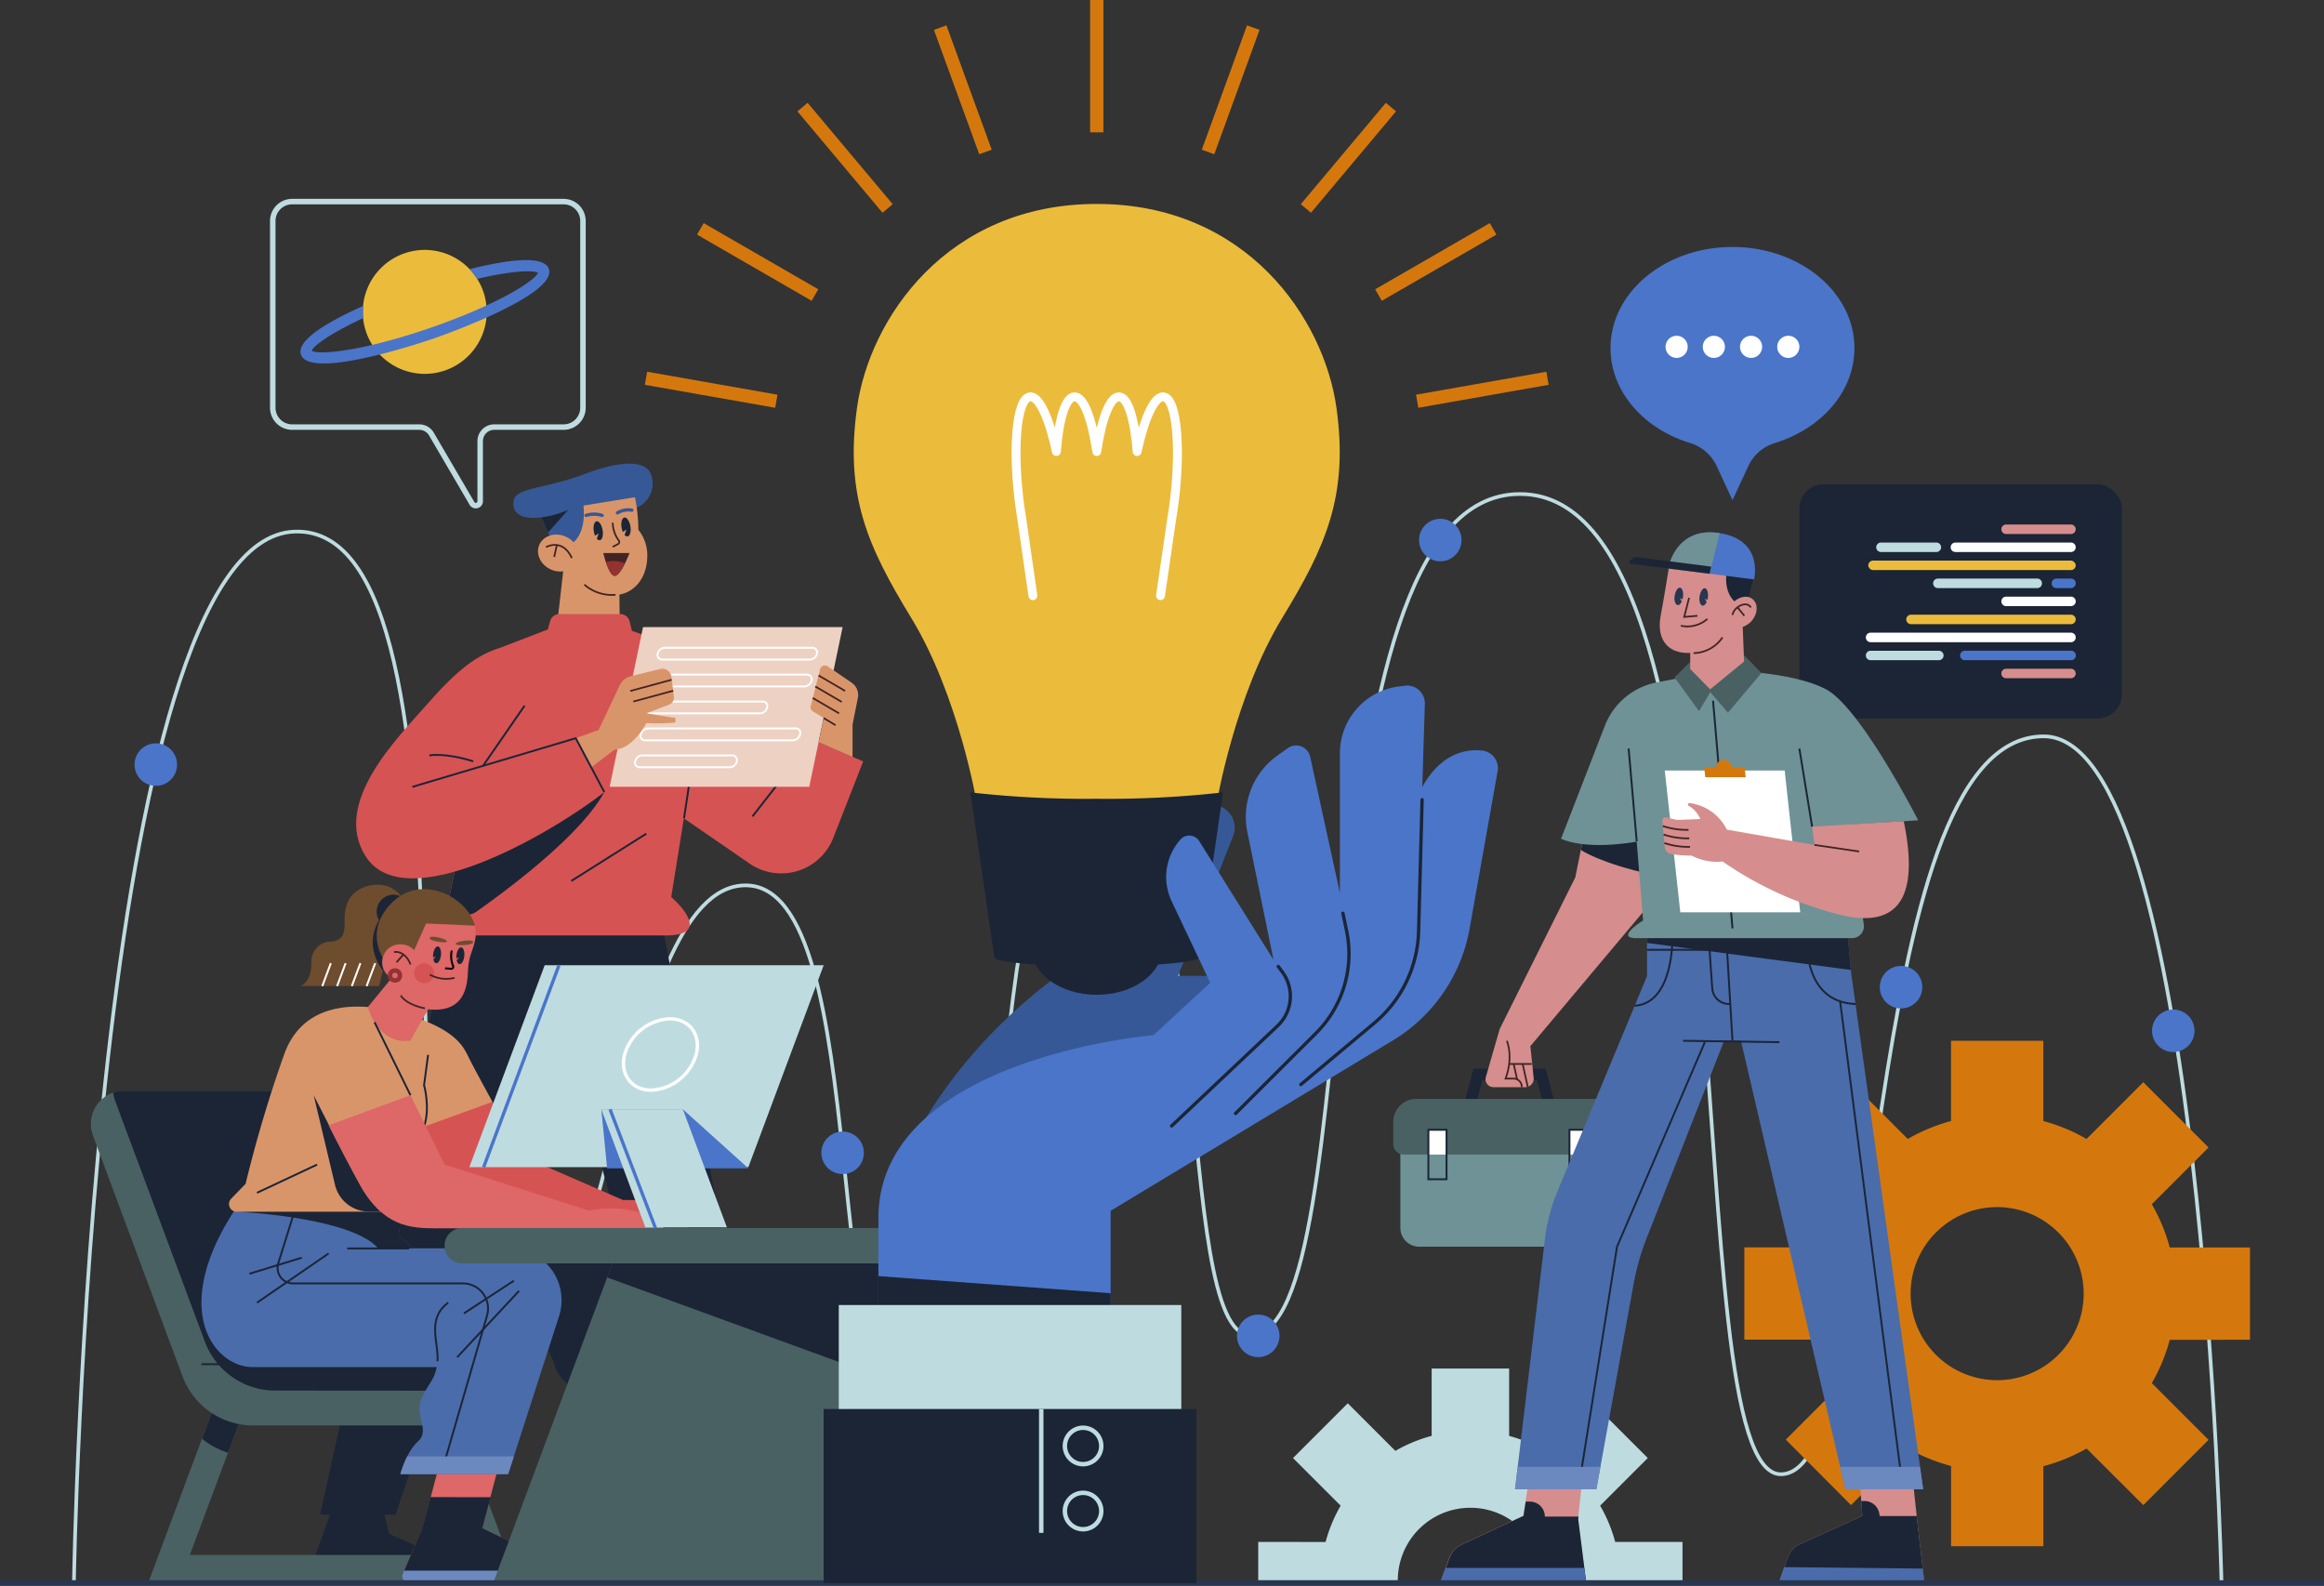 <svg xmlns="http://www.w3.org/2000/svg" viewBox="0 0 525.02 358.22"><rect x="0" y="0" width="525.02" height="358.22" fill="#333333" stroke="none"/><defs><style>.cls-1{fill:#bedce0;}.cls-10,.cls-13,.cls-15,.cls-17,.cls-2,.cls-26,.cls-27,.cls-28,.cls-29,.cls-30,.cls-31,.cls-32,.cls-33,.cls-34,.cls-35,.cls-36{fill:none;}.cls-2,.cls-30,.cls-34{stroke:#bedce0;}.cls-10,.cls-15,.cls-17,.cls-2,.cls-26,.cls-27,.cls-28,.cls-29,.cls-30,.cls-32,.cls-34,.cls-35,.cls-36{stroke-miterlimit:10;}.cls-2{stroke-width:0.83px;}.cls-3{fill:#4a75c9;}.cls-4{fill:#1b2536;}.cls-5{fill:#d68d8d;}.cls-6{fill:#fff;}.cls-7{fill:#ebbc3b;}.cls-8{fill:#365896;}.cls-9{fill:#d9956a;}.cls-10{stroke:#422424;stroke-width:0.39px;}.cls-11{fill:#422424;}.cls-12{fill:#943232;}.cls-13{stroke:#365896;stroke-width:0.75px;}.cls-13,.cls-31,.cls-33{stroke-linecap:round;stroke-linejoin:round;}.cls-14{fill:#d65353;}.cls-15,.cls-33{stroke:#1b2536;}.cls-15,.cls-17{stroke-width:0.43px;}.cls-16{fill:#edd1c2;}.cls-17,.cls-27,.cls-31,.cls-36{stroke:#fff;}.cls-18{fill:#d4780e;}.cls-19{fill:#4a6cab;}.cls-20{fill:#6e9296;}.cls-21{fill:#496163;}.cls-22{fill:#6b89bf;}.cls-23{fill:#28364f;}.cls-24{fill:#6e4c2e;}.cls-25{fill:#de6767;}.cls-26{stroke:#000;}.cls-26,.cls-27{stroke-width:0.44px;}.cls-28{stroke:#943232;}.cls-29{stroke:#28364f;stroke-width:1.25px;}.cls-30{stroke-width:1.24px;}.cls-31{stroke-width:2px;}.cls-32{stroke:#d4780e;stroke-width:3px;}.cls-33,.cls-35,.cls-36{stroke-width:0.75px;}.cls-35{stroke:#4a75c9;}</style></defs><g id="OBJECTS"><path class="cls-1" d="M284.25,348.32V357h31.53a16.4,16.4,0,0,1,32.8,0H380.1v-8.68H364.89a33.47,33.47,0,0,0-3.4-8.2l10.76-10.76L359.88,317l-10.76,10.76a33.53,33.53,0,0,0-8.19-3.39V309.14h-17.5v15.22a33.77,33.77,0,0,0-8.2,3.39L304.48,317l-12.37,12.37,10.76,10.76a33.47,33.47,0,0,0-3.4,8.2Z"/><path class="cls-2" d="M16.71,357s3.82-235.14,49.8-236.91,17,193.16,44.06,193.16S139.05,200,168.44,200s16.25,121.83,39.19,121.83,13.14-141.23,38.53-141.23c29.35,0,18.35,121,36.28,121,28,0,9.32-190,60.94-190,55.22,0,34.18,221.43,58.94,221.43s16.35-166.69,59.38-166.69c35.85,0,40.15,190.69,40.15,190.69"/><path class="cls-3" d="M40,172.71a4.8,4.8,0,1,1-4.8-4.79A4.8,4.8,0,0,1,40,172.71Z"/><path class="cls-3" d="M195.16,260.42a4.8,4.8,0,1,1-4.8-4.8A4.8,4.8,0,0,1,195.16,260.42Z"/><path class="cls-3" d="M289.05,301.77a4.8,4.8,0,1,1-4.8-4.8A4.79,4.79,0,0,1,289.05,301.77Z"/><path class="cls-3" d="M330.18,122a4.8,4.8,0,1,1-4.8-4.8A4.8,4.8,0,0,1,330.18,122Z"/><path class="cls-3" d="M434.27,223a4.8,4.8,0,1,1-4.8-4.8A4.8,4.8,0,0,1,434.27,223Z"/><circle class="cls-3" cx="490.97" cy="232.85" r="4.8"/><rect class="cls-4" x="406.5" y="109.4" width="72.86" height="52.9" rx="5.46"/><path class="cls-5" d="M453.2,120.63h14.66a1.07,1.07,0,0,0,1.07-1.07h0a1.07,1.07,0,0,0-1.07-1.07H453.2a1.07,1.07,0,0,0-1.07,1.07h0A1.07,1.07,0,0,0,453.2,120.63Z"/><path class="cls-6" d="M441.75,124.7h26.11a1.07,1.07,0,0,0,1.07-1.07h0a1.07,1.07,0,0,0-1.07-1.07H441.75a1.07,1.07,0,0,0-1.07,1.07h0A1.07,1.07,0,0,0,441.75,124.7Z"/><path class="cls-1" d="M424.93,124.7h12.52a1.07,1.07,0,0,0,1.07-1.07h0a1.07,1.07,0,0,0-1.07-1.07H424.93a1.07,1.07,0,0,0-1.07,1.07h0A1.07,1.07,0,0,0,424.93,124.7Z"/><rect class="cls-7" x="422.06" y="126.63" width="46.87" height="2.14" rx="1.07" transform="translate(890.99 255.41) rotate(180)"/><path class="cls-3" d="M464.57,132.85h3.29a1.07,1.07,0,0,0,1.07-1.07h0a1.07,1.07,0,0,0-1.07-1.08h-3.29a1.07,1.07,0,0,0-1.07,1.08h0A1.06,1.06,0,0,0,464.57,132.85Z"/><path class="cls-1" d="M437.8,132.85h22.44a1.07,1.07,0,0,0,1.07-1.07h0a1.07,1.07,0,0,0-1.07-1.08H437.8a1.08,1.08,0,0,0-1.08,1.08h0A1.07,1.07,0,0,0,437.8,132.85Z"/><path class="cls-6" d="M453.2,136.92h14.66a1.07,1.07,0,0,0,1.07-1.07h0a1.07,1.07,0,0,0-1.07-1.07H453.2a1.07,1.07,0,0,0-1.07,1.07h0A1.07,1.07,0,0,0,453.2,136.92Z"/><path class="cls-7" d="M431.72,141h36.14a1.07,1.07,0,0,0,1.07-1.07h0a1.07,1.07,0,0,0-1.07-1.07H431.72a1.07,1.07,0,0,0-1.07,1.07h0A1.07,1.07,0,0,0,431.72,141Z"/><path class="cls-6" d="M422.59,145.07h45.27a1.07,1.07,0,0,0,1.07-1.08h0a1.07,1.07,0,0,0-1.07-1.07H422.59a1.07,1.07,0,0,0-1.07,1.07h0A1.07,1.07,0,0,0,422.59,145.07Z"/><path class="cls-3" d="M443.89,149.14h24a1.07,1.07,0,0,0,1.07-1.07h0a1.07,1.07,0,0,0-1.07-1.08h-24a1.07,1.07,0,0,0-1.07,1.08h0A1.07,1.07,0,0,0,443.89,149.14Z"/><path class="cls-1" d="M422.59,149.14H438a1.07,1.07,0,0,0,1.08-1.07h0A1.08,1.08,0,0,0,438,147H422.59a1.07,1.07,0,0,0-1.07,1.08h0A1.07,1.07,0,0,0,422.59,149.14Z"/><path class="cls-5" d="M453.2,153.21h14.66a1.07,1.07,0,0,0,1.07-1.07h0a1.07,1.07,0,0,0-1.07-1.07H453.2a1.07,1.07,0,0,0-1.07,1.07h0A1.07,1.07,0,0,0,453.2,153.21Z"/><path class="cls-8" d="M143.21,114.94a6,6,0,0,0,3.91-7.66c-1-3-5.84-3.67-14.91-.24s-15.59,3.06-16.16,6,1.85,4.4,6.29,3.83l3.93,9.19Z"/><polygon class="cls-4" points="149.5 208.61 176.1 344.11 157.96 344.11 127.01 230.92 89.36 342.15 72.33 342.15 101.87 208.61 149.5 208.61"/><path class="cls-9" d="M131.81,114.21l11.64-1.89a40.38,40.38,0,0,1,.77,7.37,9.21,9.21,0,0,1,2,6.29c-.13,4-2.3,7.58-6.29,8.34l.08,7.34H125.8l2.06-18.14S132.61,122.35,131.81,114.21Z"/><path class="cls-9" d="M130.42,126.78c-.89,2.07-3.54,2.91-5.91,1.89s-3.57-3.53-2.68-5.59,3.54-2.91,5.91-1.89S131.31,124.72,130.42,126.78Z"/><path class="cls-10" d="M123.35,123.6s3.7-2.18,5.84,2.46"/><line class="cls-10" x1="125.2" y1="125.82" x2="125.8" y2="123.12"/><path class="cls-10" d="M139.06,134.36a9.41,9.41,0,0,1-7.05-2.3"/><path class="cls-10" d="M138.42,118.08a6.94,6.94,0,0,0,1.36,4,.54.54,0,0,1-.15.82l-1.21.63"/><path class="cls-11" d="M136.28,124.93h5.93s-1.9,5.12-3.31,5.16S136.28,124.93,136.28,124.93Z"/><path class="cls-12" d="M138.63,126.76a6.5,6.5,0,0,0-1.75.23c.48,1.45,1.22,3.12,2,3.1s1.62-1.45,2.28-2.8A6.17,6.17,0,0,0,138.63,126.76Z"/><path class="cls-4" d="M134.8,117.75c-.55.08-.84,1.09-.65,2.27a4.42,4.42,0,0,0,.28,1l.81-.54s-.2.62-.41,1.21a.81.81,0,0,0,.67.35c.55-.08.84-1.09.64-2.26S135.35,117.68,134.8,117.75Z"/><path class="cls-4" d="M141.07,116.91c-.55.07-.84,1.08-.65,2.26a4,4,0,0,0,.29,1l.8-.55s-.2.63-.41,1.21a.79.79,0,0,0,.67.35c.55-.07.84-1.09.65-2.26S141.62,116.83,141.07,116.91Z"/><path class="cls-13" d="M132.39,116.43a6,6,0,0,1,3.63,0"/><path class="cls-13" d="M139.5,115.85a4.81,4.81,0,0,1,3.25-.61"/><path class="cls-14" d="M126.4,138.71h13.73a2.17,2.17,0,0,1,2.11,1.67l.51,2.12L161.11,149,177,175.47l6.94-8.23L195,172l-6.75,17.27a12.62,12.62,0,0,1-18.9,5.81l-14.86-10.22-2.85,17.78s10.15,8.67-1.21,8.67h-48.2a2,2,0,0,1-2-2.47l12.81-62.52,10.72-4.13.52-1.88A2.17,2.17,0,0,1,126.4,138.71Z"/><line class="cls-15" x1="176.98" y1="175.47" x2="169.99" y2="184.43"/><line class="cls-15" x1="154.53" y1="184.85" x2="156.67" y2="170.65"/><polygon class="cls-16" points="182.82 177.73 137.73 177.73 145.27 141.66 190.36 141.66 182.82 177.73"/><path class="cls-17" d="M182.94,149H149.62a1.05,1.05,0,0,1-1.05-1.33h0a1.74,1.74,0,0,1,1.61-1.34H183.5a1.06,1.06,0,0,1,1.06,1.34h0A1.75,1.75,0,0,1,182.94,149Z"/><path class="cls-17" d="M181.67,155.07H148.35a1.05,1.05,0,0,1-1-1.34h0a1.73,1.73,0,0,1,1.61-1.34h33.32a1.06,1.06,0,0,1,1.06,1.34h0A1.74,1.74,0,0,1,181.67,155.07Z"/><path class="cls-17" d="M171.74,161.15H147.08a1,1,0,0,1-1.05-1.33h0a1.72,1.72,0,0,1,1.61-1.34H172.3a1,1,0,0,1,1,1.34h0A1.71,1.71,0,0,1,171.74,161.15Z"/><path class="cls-17" d="M179.13,167.24H145.81a1,1,0,0,1-1.05-1.34h0a1.72,1.72,0,0,1,1.61-1.34h33.32a1,1,0,0,1,1.05,1.34h0A1.72,1.72,0,0,1,179.13,167.24Z"/><path class="cls-17" d="M164.85,173.32H144.54a1.05,1.05,0,0,1-1.06-1.33h0a1.74,1.74,0,0,1,1.62-1.34h20.31a1.06,1.06,0,0,1,1.05,1.34h0A1.72,1.72,0,0,1,164.85,173.32Z"/><path class="cls-4" d="M103.82,191.42s20-9.11,32.7-12.49c-5,9.13-19.63,20.46-28.87,27a3.85,3.85,0,0,1-6-3.92Z"/><path class="cls-14" d="M113.07,146.31c-5.24,1.59-9.67,4.9-16.52,12.71s-21.53,22.3-14,34.34c8.79,14.1,41.59-4.76,54-14.43l-6.44-12.17-20.88,6.13,7.9-11.74Z"/><path class="cls-15" d="M97,170.65s3.45-.71,9.91,1.34"/><path class="cls-9" d="M130.08,166.76l5.15-1.85L140,154.82a3.78,3.78,0,0,1,2.54-2.07l6.61-1.62a2.07,2.07,0,0,1,2.54,1.76l.54,4.51a1.66,1.66,0,0,1-1,1.74l-5.21,2s4.51.74,6.4,1c.27,0,.27,1,0,1.09a45.67,45.67,0,0,1-6.4.12s-3,5.86-7.2,6l-5.25,4Z"/><line class="cls-10" x1="142.39" y1="156.09" x2="151.71" y2="153.56"/><line class="cls-10" x1="143.08" y1="158.48" x2="152.09" y2="156.03"/><path class="cls-9" d="M192.6,171v-7.31l1.21-6.07a3.32,3.32,0,0,0-1.39-3.38L187,150.52a1.13,1.13,0,0,0-1.73.65l-2.12,8.32a1.1,1.1,0,0,0,.49,1.21l2.45,1.5-1.14,5.47Z"/><line class="cls-10" x1="186.07" y1="162.2" x2="188.75" y2="163.82"/><line class="cls-10" x1="183.6" y1="157.67" x2="189.56" y2="161.15"/><line class="cls-10" x1="184.18" y1="155.07" x2="190.15" y2="158.56"/><line class="cls-10" x1="184.94" y1="152.59" x2="190.91" y2="156.08"/><line class="cls-15" x1="146" y1="188.33" x2="129.06" y2="199.01"/><polygon class="cls-4" points="86.39 340.21 87.89 346.5 104.77 353.91 105.57 357.6 68.98 357.6 75.27 340.21 86.39 340.21"/><path class="cls-4" d="M122.34,116.87a23,23,0,0,0,6-1.68l-4.54,5.12Z"/><polyline class="cls-15" points="93.16 177.75 130.07 166.76 136.52 178.93"/><line class="cls-15" x1="109.2" y1="172.89" x2="118.51" y2="159.41"/><path class="cls-18" d="M508.3,302.65V281.8H490.17a40.2,40.2,0,0,0-4.05-9.77l12.82-12.82L484.2,244.47l-12.82,12.82a40.2,40.2,0,0,0-9.77-4.05V235.11H440.76v18.13a40.2,40.2,0,0,0-9.77,4.05l-12.82-12.82-14.74,14.74L416.25,272a40.2,40.2,0,0,0-4.05,9.77H394.07v20.85H412.2a40.2,40.2,0,0,0,4.05,9.77l-12.82,12.82L418.17,340,431,327.16a40.2,40.2,0,0,0,9.77,4v18.13h20.85V331.21a40.2,40.2,0,0,0,9.77-4L484.2,340l14.74-14.74-12.82-12.82a40.2,40.2,0,0,0,4.05-9.77Zm-37.57-10.43a19.55,19.55,0,1,1-19.55-19.54A19.57,19.57,0,0,1,470.73,292.22Z"/><path class="cls-4" d="M396.06,130.85l-2.42,9.52s-5.38-6-5-10.45Z"/><path class="cls-5" d="M345.46,333.89l-1.33,8.54-14,6.51a5.14,5.14,0,0,0-2.67,2.88l-2.1,5.62h32.93l-1.8-14.25,1-9.3Z"/><path class="cls-4" d="M349,342.59h0a3.38,3.38,0,0,0-3.38-3.38h-.94l-.5,3.22-14,6.51a5.14,5.14,0,0,0-2.67,2.88l-2.1,5.62h32.93l-1.8-14.25.07-.6Z"/><polygon class="cls-19" points="325.38 357.44 358.31 357.44 357.9 354.19 326.59 354.19 325.38 357.44"/><path class="cls-5" d="M420.12,333.89l.6,8.55-14.05,6.36a5.19,5.19,0,0,0-2.7,2.86l-2.15,5.94h32.93l-1.65-14.27-1-9.32Z"/><path class="cls-4" d="M433.1,343.33l-.09-.86h-8.38l-.06-.48a3.39,3.39,0,0,0-3.36-2.91h-.73l.24,3.36-14.05,6.36a5.19,5.19,0,0,0-2.7,2.86l-2.15,5.94h32.93Z"/><polygon class="cls-19" points="401.82 357.6 434.75 357.6 434.37 354.34 403.06 354.01 401.82 357.6"/><path class="cls-4" d="M352,252.07H330.06l2.81-10.66h16.3Zm-18.57-2.58h15.22l-1.45-5.5H334.86Z"/><path class="cls-20" d="M316.36,255.22H365a0,0,0,0,1,0,0v22.15a4.25,4.25,0,0,1-4.25,4.25H320.61a4.25,4.25,0,0,1-4.25-4.25V255.22A0,0,0,0,1,316.36,255.22Z"/><path class="cls-21" d="M320,248.24H361.4a5.19,5.19,0,0,1,5.19,5.19v5a2.38,2.38,0,0,1-2.38,2.38H317.14a2.38,2.38,0,0,1-2.38-2.38v-5A5.19,5.19,0,0,1,320,248.24Z"/><rect class="cls-6" x="322.69" y="255.22" width="4.1" height="5.6"/><rect class="cls-6" x="354.56" y="255.22" width="4.1" height="5.6"/><rect class="cls-15" x="322.69" y="255.22" width="4.1" height="11.17"/><rect class="cls-15" x="354.56" y="255.22" width="4.1" height="11.17"/><path class="cls-19" d="M372.08,209.72v10.8l-20.22,48.59A41.16,41.16,0,0,0,349,280l-6.74,56.41h18.38L369.06,290a56.46,56.46,0,0,1,3.44-11.58l17-43.32h3.8L416.9,336.42h17.57l-16.28-116.7-1-10.8Z"/><line class="cls-15" x1="372.08" y1="214.56" x2="417.72" y2="214.56"/><line class="cls-15" x1="391.39" y1="235.11" x2="389.94" y2="210.93"/><path class="cls-15" d="M386,211.41l.81,11.82a3.83,3.83,0,0,0,3.83,3.58h.3"/><path class="cls-15" d="M408.27,211.41s-1.4,14.92,10.91,15.4"/><path class="cls-15" d="M377.81,211.9s.32,14.72-8.5,15.3"/><line class="cls-15" x1="380.22" y1="235.11" x2="401.99" y2="235.43"/><polyline class="cls-15" points="385.14 235.43 365.31 281.62 357.09 333.2"/><line class="cls-15" x1="415.71" y1="226.2" x2="429.47" y2="333.2"/><polygon class="cls-4" points="372.08 213.01 418.13 219.11 417.22 208.92 372.08 209.72 372.08 213.01"/><path class="cls-5" d="M358.38,185.78l-2.5,12.42L338.8,232.45l-3.13,10.86a1.78,1.78,0,0,0,1.71,2.28h7.19a1.91,1.91,0,0,0,1.9-2.11l-.74-7.16,27.56-32.8.16-17.74Z"/><path class="cls-10" d="M340.41,235.11s1.56,3.47-.28,8.54h1.8a1.86,1.86,0,0,1,1.86,1.89v.05"/><line class="cls-10" x1="341.01" y1="240.35" x2="346.04" y2="240.35"/><line class="cls-10" x1="343.99" y1="240.35" x2="345.13" y2="245.5"/><line class="cls-10" x1="341.96" y1="240.35" x2="342.73" y2="243.84"/><path class="cls-4" d="M357.14,192s4.25,3,16.21,5.6l.1-11.77H358.38Z"/><path class="cls-20" d="M388.61,151.39s16.08.14,23.93,4.33,20.8,29.58,20.8,29.58l-15.48,1,3.2,22.57a2.69,2.69,0,0,1-2.66,3.06H369.67c-4.92,0,1.53-4,1.53-4l-1.45-17.81s-10.8,2.09-17.09-.65l9.9-25.53a15.75,15.75,0,0,1,11.75-9.79Z"/><polygon class="cls-21" points="393.55 147.54 397.93 152.02 390.36 161 386.37 156.34 383.83 160.64 378.3 153.02 381.84 149.51 393.55 147.54"/><line class="cls-15" x1="409.38" y1="186.75" x2="406.5" y2="169.1"/><line class="cls-15" x1="369.75" y1="190.06" x2="367.93" y2="169.1"/><line class="cls-15" x1="387" y1="158.29" x2="391.39" y2="209.72"/><polygon class="cls-6" points="406.69 206.09 379.6 206.09 376.09 174.06 403.18 174.06 406.69 206.09"/><path class="cls-18" d="M391.38,173.33a2.11,2.11,0,0,0-2-1.67,1.61,1.61,0,0,0-1.64,1.67H385l.24,2.24h9.13l-.24-2.24Z"/><polygon class="cls-22" points="416.9 336.43 434.47 336.43 433.76 331.35 415.71 331.35 416.9 336.43"/><polygon class="cls-22" points="361.56 331.35 342.87 331.35 342.26 336.43 360.64 336.43 361.56 331.35"/><path class="cls-5" d="M430.08,185.5l-20.7,1.25.53,4.12-19.8-3.46a10.92,10.92,0,0,0-8.42-6,.33.33,0,0,0-.21.61,6.24,6.24,0,0,1,2.65,3l-5.28.2-2.51-.57a.65.65,0,0,0-.79.69l.54,6.07a1.68,1.68,0,0,0,1.37,1.49,28.79,28.79,0,0,0,4.7.38,12.48,12.48,0,0,0,7,1.33,81.32,81.32,0,0,0,27.08,12.17C431.69,210.25,432.77,198.56,430.08,185.5Z"/><path class="cls-10" d="M375.65,186.6a17,17,0,0,0,5.81.86"/><path class="cls-10" d="M375.82,188.52a17,17,0,0,0,5.8.86"/><path class="cls-10" d="M376,190.44a16.9,16.9,0,0,0,5.8.86"/><line class="cls-10" x1="409.91" y1="190.87" x2="420" y2="192.35"/><path class="cls-5" d="M377,128.32s-1,6.36-1.85,10.88,1,8.54,6.69,8.3v3.63l4.51,4.59,7.66-6.29-.49-12.49s-4-1.21-3.54-7.09Z"/><path class="cls-10" d="M382.6,147.54a8.1,8.1,0,0,0,6.53-3.55"/><path class="cls-5" d="M395.85,140.11c-1.31,1.63-3.39,2.12-4.66,1.1s-1.24-3.16.07-4.78,3.39-2.12,4.66-1.1S397.16,138.49,395.85,140.11Z"/><path class="cls-10" d="M391.39,138.92c.24-1.7,3.06-3.4,4.17-1.7"/><line class="cls-10" x1="394.07" y1="139.11" x2="392.52" y2="137.19"/><path class="cls-23" d="M379.49,135.11l.6.29a4.15,4.15,0,0,0,.13-.65c.11-1.08-.22-2-.74-2s-1,.86-1.16,1.94.22,2,.74,2c.33,0,.65-.33.88-.84Z"/><path class="cls-23" d="M385.12,135.24l.6.29a4.17,4.17,0,0,0,.12-.65c.12-1.08-.21-2-.73-2s-1,.86-1.16,1.94.21,2,.74,2c.32,0,.65-.33.87-.85Z"/><polyline class="cls-10" points="381.59 135.04 380.48 139.36 383.47 139.11"/><path class="cls-10" d="M379.72,141.35a6.83,6.83,0,0,0,6-1.54"/><path class="cls-3" d="M376.91,128.43l19.35,2.45s2.34-9.09-8.14-10.5C379.66,119.24,377.26,126.2,376.91,128.43Z"/><path class="cls-20" d="M388.51,120.44l-.39-.06c-8.46-1.14-10.86,5.82-11.22,8.05l9.33,1.18Z"/><path class="cls-4" d="M386.23,129.61l-18.18-2.3h0a1.72,1.72,0,0,1,1.9-1.45L386.58,128Z"/><path class="cls-24" d="M90.5,202.34s-2.38-3.52-7.39-2.19-5.26,5.56-5.26,7.56.24,4.83-3.21,5a4.41,4.41,0,0,0-4.29,4.66c0,1.63-.24,4.23-2.42,5.38H85.65Z"/><path class="cls-4" d="M86.48,219.23l3.76-15.79a10.62,10.62,0,0,0-2.7,2C82.27,210.89,84.32,216.37,86.48,219.23Z"/><path class="cls-4" d="M92.73,206.11a3.82,3.82,0,1,1-3.81-4A3.92,3.92,0,0,1,92.73,206.11Z"/><path class="cls-24" d="M107.29,209.1c-1.7-6.53-12.21-11.91-18.86-5.08s-1.64,13.78.54,15.41Z"/><polygon class="cls-21" points="99.57 310.59 92.51 310.59 107.68 351.26 42.89 351.26 58.06 310.59 51 310.59 33.47 357.6 117.11 357.6 99.57 310.59"/><path class="cls-25" d="M112.79,330.62l-3.87,14.59,14.75,7.09,1.64.41a4.49,4.49,0,0,1,3.36,4.89H92.32A1.49,1.49,0,0,1,91,355.52l4.51-10.47,3.79-14.43Z"/><path class="cls-4" d="M97.26,338.2l-1.8,6.85L91,355.52a1.49,1.49,0,0,0,1.37,2.08h36.35a4.49,4.49,0,0,0-3.36-4.89l-1.64-.41-14.75-7.09,1.86-7Z"/><path class="cls-4" d="M142,289.46,163.32,333h-25s-4-5.48-4-11-7.8-9.13-9-13.54-9.23-15.32-9.23-15.32L111.25,282h18.8A13.3,13.3,0,0,1,142,289.46Z"/><path class="cls-4" d="M58.06,310.59H51L45.64,325a17.57,17.57,0,0,0,5.87,3.16Z"/><polygon class="cls-4" points="99.57 310.59 92.51 310.59 99.37 328.97 106.43 328.97 99.57 310.59"/><path class="cls-21" d="M77.62,246.41,105.82,322H57.16a17,17,0,0,1-15.89-11L21,256.51a7.48,7.48,0,0,1,7-10.1Z"/><path class="cls-4" d="M102.9,314.16,77.62,246.41H28a7.46,7.46,0,0,0-2.43.41,7.89,7.89,0,0,0,.44,1.85L46.3,303.13a17,17,0,0,0,15.88,11Z"/><line class="cls-15" x1="45.51" y1="308.17" x2="61.92" y2="308.17"/><path class="cls-19" d="M93.28,282h21.87a11.72,11.72,0,0,1,11.15,15.31L114.8,333H90.46s1.29-5,4-7.42-.79-5.8.73-9.51c1.36-3.29,2.91-4.17,3.46-7.25H57.05c-8.46,0-19.1-12.7-3.74-35.91H90.78L90.06,279Z"/><path class="cls-4" d="M53.46,273.72s25.8,1.14,32,8.3h7.86l-3.22-3,.72-6.17Z"/><line class="cls-15" x1="78.45" y1="282.02" x2="92.4" y2="282.02"/><path class="cls-15" d="M66.77,272.87l-3.91,12.51a3.5,3.5,0,0,0,3.34,4.54h38.38a5.68,5.68,0,0,1,5.45,7.26l-9.57,33"/><line class="cls-15" x1="116.09" y1="289.31" x2="104.81" y2="296.69"/><line class="cls-15" x1="117.26" y1="291.61" x2="103.28" y2="306.6"/><line class="cls-15" x1="74.24" y1="283.15" x2="58.06" y2="294.27"/><line class="cls-15" x1="68.18" y1="284.11" x2="56.33" y2="287.74"/><path class="cls-26" d="M74.24,254.19C71.3,248.36,69,243.61,69,243.61"/><path class="cls-9" d="M111.25,248.9s-4-7.29-5.22-9.74-2.61-6.19-12.89-9.57-24.06-4.35-28.83,8.28a294.52,294.52,0,0,0-8.83,29.56l-3.26,3.36a1.73,1.73,0,0,0,1.24,2.93H91.51Z"/><path class="cls-14" d="M111.25,248.9l6.52,12.19,23,10s12.56-.68,14.67,6.18H106L95.22,254.73Z"/><path class="cls-4" d="M81.35,267.67c-2-3.63-10.49-20.27-10.49-20.27l4.83,20.29a7.85,7.85,0,0,0,7.63,6H86A23.16,23.16,0,0,1,81.35,267.67Z"/><line class="cls-15" x1="71.63" y1="263.08" x2="58.06" y2="269.45"/><path class="cls-15" d="M96.71,238.29l-.91,6.84s1.45,5.06,0,9.39"/><path class="cls-25" d="M93.5,214.78l2.75-6.17,11,.49a7.4,7.4,0,0,1,0,3.62c-.49,2.18-1.24,3.15-1.47,5.81S106,229,96.71,228l-4,7.07s-6.66,1.59-9.62-7.55Z"/><path class="cls-25" d="M94.44,217.69a4.06,4.06,0,1,1-3.2-4.3A3.79,3.79,0,0,1,94.44,217.69Z"/><path class="cls-10" d="M89,215.08s2.33-.64,3.76,2.78"/><line class="cls-10" x1="89.58" y1="217.38" x2="91.13" y2="215.63"/><circle class="cls-14" cx="95.8" cy="219.84" r="2.25"/><path class="cls-10" d="M96,227.78s-4-.64-5.47-2.91"/><line class="cls-27" x1="74.74" y1="217.58" x2="72.81" y2="222.76"/><line class="cls-27" x1="78.08" y1="217.58" x2="76.15" y2="222.76"/><line class="cls-27" x1="81.42" y1="217.58" x2="79.48" y2="222.76"/><line class="cls-27" x1="84.76" y1="217.58" x2="82.82" y2="222.76"/><path class="cls-4" d="M103.74,216.25l-.62.25a4.46,4.46,0,0,1,0-.63c.09-1.05.56-1.88,1.05-1.86s.82.88.72,1.93-.56,1.87-1.05,1.85c-.31,0-.55-.35-.67-.86Z"/><path class="cls-4" d="M98.46,216.05l-.62.24a4.41,4.41,0,0,1,0-.63c.1-1,.57-1.87,1.06-1.86s.81.89.72,1.93-.57,1.87-1.06,1.86c-.3,0-.54-.36-.66-.87Z"/><path class="cls-26" d="M102.06,214.72a5.86,5.86,0,0,0,.29,3.45.46.46,0,0,1-.44.68l-1.36-.11"/><path class="cls-10" d="M102.69,220.89a7.71,7.71,0,0,1-5.59-.72"/><path class="cls-24" d="M97.1,211.79c.37-.57,3.85.3,3.89.86S96.59,212.57,97.1,211.79Z"/><path class="cls-24" d="M106.88,212.72c-.31-.6-3.86-.07-3.95.48S107.32,213.56,106.88,212.72Z"/><path class="cls-15" d="M98.84,307.49c.33-4.19-2.58-9.51,2.42-13.22"/><path class="cls-22" d="M91,355.52a1.49,1.49,0,0,0,1.37,2.08h36.35a4.48,4.48,0,0,0-.6-2.8H91.26Z"/><path class="cls-22" d="M92,329a22.11,22.11,0,0,0-1.54,4H114.8l1.29-4Z"/><path class="cls-25" d="M92.73,247.4l7.73,15.68,32.64,10.4s11-2.66,16.92,4H98.64c-6,0-12-.37-17.29-9.8-2.28-4.05-4.89-9.07-7.11-13.48Z"/><line class="cls-15" x1="84.62" y1="230.92" x2="92.73" y2="247.4"/><circle class="cls-28" cx="89.23" cy="220.36" r="1.12"/><polygon class="cls-21" points="201.85 357.06 111.61 357.06 138.82 284.12 201.85 284.12 201.85 357.06"/><polygon class="cls-4" points="137.16 288.57 201.85 312.16 201.85 284.12 138.82 284.12 137.16 288.57"/><path class="cls-21" d="M201.85,285.4H104.43a4,4,0,0,1-4-4h0a4,4,0,0,1,4-4h97.42Z"/><line class="cls-29" y1="357.6" x2="525.02" y2="357.6"/><path class="cls-30" d="M127.32,45.54H66a4.38,4.38,0,0,0-4.38,4.38V92.1A4.38,4.38,0,0,0,66,96.48H94.72a3.18,3.18,0,0,1,2.74,1.57l9.21,15.75a1,1,0,0,0,1.81-.49V99.65a3.17,3.17,0,0,1,3.18-3.17h15.66a4.38,4.38,0,0,0,4.38-4.38V49.92A4.38,4.38,0,0,0,127.32,45.54Z"/><path class="cls-7" d="M109.18,65.86a14,14,0,1,1-17.76-8.65A14,14,0,0,1,109.18,65.86Z"/><path class="cls-3" d="M106.09,60.8A13.28,13.28,0,0,1,107.78,63c7.84-1.85,12.72-2,13.75-1.37-.59,1.71-8.88,7.1-24.3,12.43S72,80.22,70.43,79.24c.4-1.17,4.35-4,11.66-7.4a14.87,14.87,0,0,1,0-2.75c-7.37,3.29-15.25,7.67-14.1,11,2,6,28.93-3.26,30.07-3.65S126,66.7,124,60.75C122.83,57.43,113.92,58.84,106.09,60.8Z"/><path class="cls-8" d="M204.73,261s11.12-27.81,45.21-47.88c0,0,8.71-22.68,21.17-30.57a5.16,5.16,0,0,1,7.47,6.31l-12.44,31.58h36.52Z"/><path class="cls-7" d="M301.93,92.18C299.14,72,281.62,46.07,247.77,46.07S196.39,72,193.6,92.18c-2.74,19.82,2.42,31.27,12.25,47.39,10.76,17.63,14.83,41.91,14.83,41.91h54.17s4.07-24.28,14.83-41.91C299.51,123.45,304.67,112,301.93,92.18Z"/><path class="cls-4" d="M247.77,180.44A232.68,232.68,0,0,1,219.23,179l5.41,37.27c.17,1.13,10.52,2,23.13,2s23-.9,23.12-2L276.3,179A232.62,232.62,0,0,1,247.77,180.44Z"/><ellipse class="cls-4" cx="247.77" cy="214.2" rx="14.75" ry="10.52"/><path class="cls-31" d="M262.17,134.57l2.53-17.33h0c.12-.67.22-1.36.33-2.06,1.87-12.86,1-25.54-2.31-25.54-2.06,0-4.28,5.16-5.83,12.36-.55-7.2-2.05-12.36-4.12-12.36s-3.93,5.16-5,12.36c-1.05-7.2-2.91-12.36-5-12.36s-3.57,5.16-4.12,12.36c-1.54-7.2-3.76-12.36-5.83-12.36-3.33,0-4.18,12.68-2.3,25.54.1.7.21,1.39.32,2.06h0l2.5,17.33"/><line class="cls-32" x1="222.63" y1="34.33" x2="212.4" y2="6.24"/><line class="cls-32" x1="200.52" y1="47.09" x2="181.3" y2="24.19"/><line class="cls-32" x1="184.11" y1="66.65" x2="158.22" y2="51.7"/><line class="cls-32" x1="175.38" y1="90.64" x2="145.94" y2="85.45"/><line class="cls-32" x1="247.77" x2="247.77" y2="29.89"/><line class="cls-32" x1="283.13" y1="6.24" x2="272.91" y2="34.33"/><line class="cls-32" x1="314.23" y1="24.19" x2="295.02" y2="47.09"/><line class="cls-32" x1="337.31" y1="51.7" x2="311.42" y2="66.65"/><line class="cls-32" x1="349.6" y1="85.45" x2="320.16" y2="90.64"/><path class="cls-3" d="M250.91,302.3V273.52l63.68-38.44A37.13,37.13,0,0,0,332,209.79l6.33-35.56a4,4,0,0,0-3.52-4.69c-3.73-.38-9.27.66-13.5,8.23l.58-18.76a4,4,0,0,0-4.51-4.11l-1.35.17a15.22,15.22,0,0,0-13.33,15.1v31.54L296,171a3.25,3.25,0,0,0-5.06-2l-2.31,1.65a17,17,0,0,0-6.84,17.3l5.91,28.86L270.92,190a2.66,2.66,0,0,0-4.24-.36h0a12.75,12.75,0,0,0-2,13.93L273.4,222l-12.82,11.85s-62.14,5.08-62.14,41.35V302.3Z"/><polygon class="cls-4" points="198.44 288.27 250.91 292.14 250.91 302.3 198.44 302.3 198.44 288.27"/><path class="cls-33" d="M288.77,218.32l.93,1.25a9.21,9.21,0,0,1-1.08,12.17l-23.93,22.6"/><path class="cls-33" d="M303.38,206.3l.82,3.91a25.33,25.33,0,0,1-6.89,23.18l-18.18,18.14"/><path class="cls-33" d="M321.27,180.67l-.79,29.68a28,28,0,0,1-10,20.75L293.87,245"/><rect class="cls-1" x="189.49" y="294.8" width="77.38" height="29.74"/><rect class="cls-4" x="186.07" y="318.29" width="84.21" height="39.31"/><line class="cls-34" x1="235.23" y1="346.27" x2="235.23" y2="318.29"/><path class="cls-34" d="M248.79,326.64a4.11,4.11,0,1,1-4.11-4.11A4.11,4.11,0,0,1,248.79,326.64Z"/><path class="cls-34" d="M248.79,341.34a4.11,4.11,0,1,1-4.11-4.11A4.11,4.11,0,0,1,248.79,341.34Z"/><polygon class="cls-1" points="123.05 218.05 106.03 263.66 169.06 263.66 186.08 218.05 123.05 218.05"/><line class="cls-35" x1="126.28" y1="218.05" x2="109.26" y2="263.66"/><path class="cls-36" d="M157.27,238.21a11.16,11.16,0,0,1-10.16,8.06c-4.45,0-7.12-3.6-6-8.06a11.19,11.19,0,0,1,10.17-8.06C155.77,230.15,158.44,233.76,157.27,238.21Z"/><polygon class="cls-3" points="135.84 250.58 137.16 263.92 169.06 263.92 154.26 250.58 135.84 250.58"/><polygon class="cls-1" points="154.26 250.58 164.21 277.25 145.79 277.25 135.84 250.58 154.26 250.58"/><line class="cls-35" x1="137.81" y1="250.58" x2="148.09" y2="277.47"/><path class="cls-3" d="M418.94,78.64c0-12.62-12.33-22.85-27.55-22.85S363.84,66,363.84,78.64c0,9.86,7.53,18.27,18.08,21.47a9.73,9.73,0,0,1,5.94,5.28l3.53,7.6,3.53-7.6a9.73,9.73,0,0,1,5.94-5.28C411.41,96.91,418.94,88.5,418.94,78.64Z"/><path class="cls-6" d="M381.27,78.35a2.5,2.5,0,1,1-2.5-2.5A2.5,2.5,0,0,1,381.27,78.35Z"/><path class="cls-6" d="M389.68,78.35a2.5,2.5,0,1,1-2.5-2.5A2.5,2.5,0,0,1,389.68,78.35Z"/><path class="cls-6" d="M398.09,78.35a2.5,2.5,0,1,1-2.5-2.5A2.5,2.5,0,0,1,398.09,78.35Z"/><path class="cls-6" d="M406.5,78.35a2.5,2.5,0,1,1-2.49-2.5A2.49,2.49,0,0,1,406.5,78.35Z"/></g></svg>